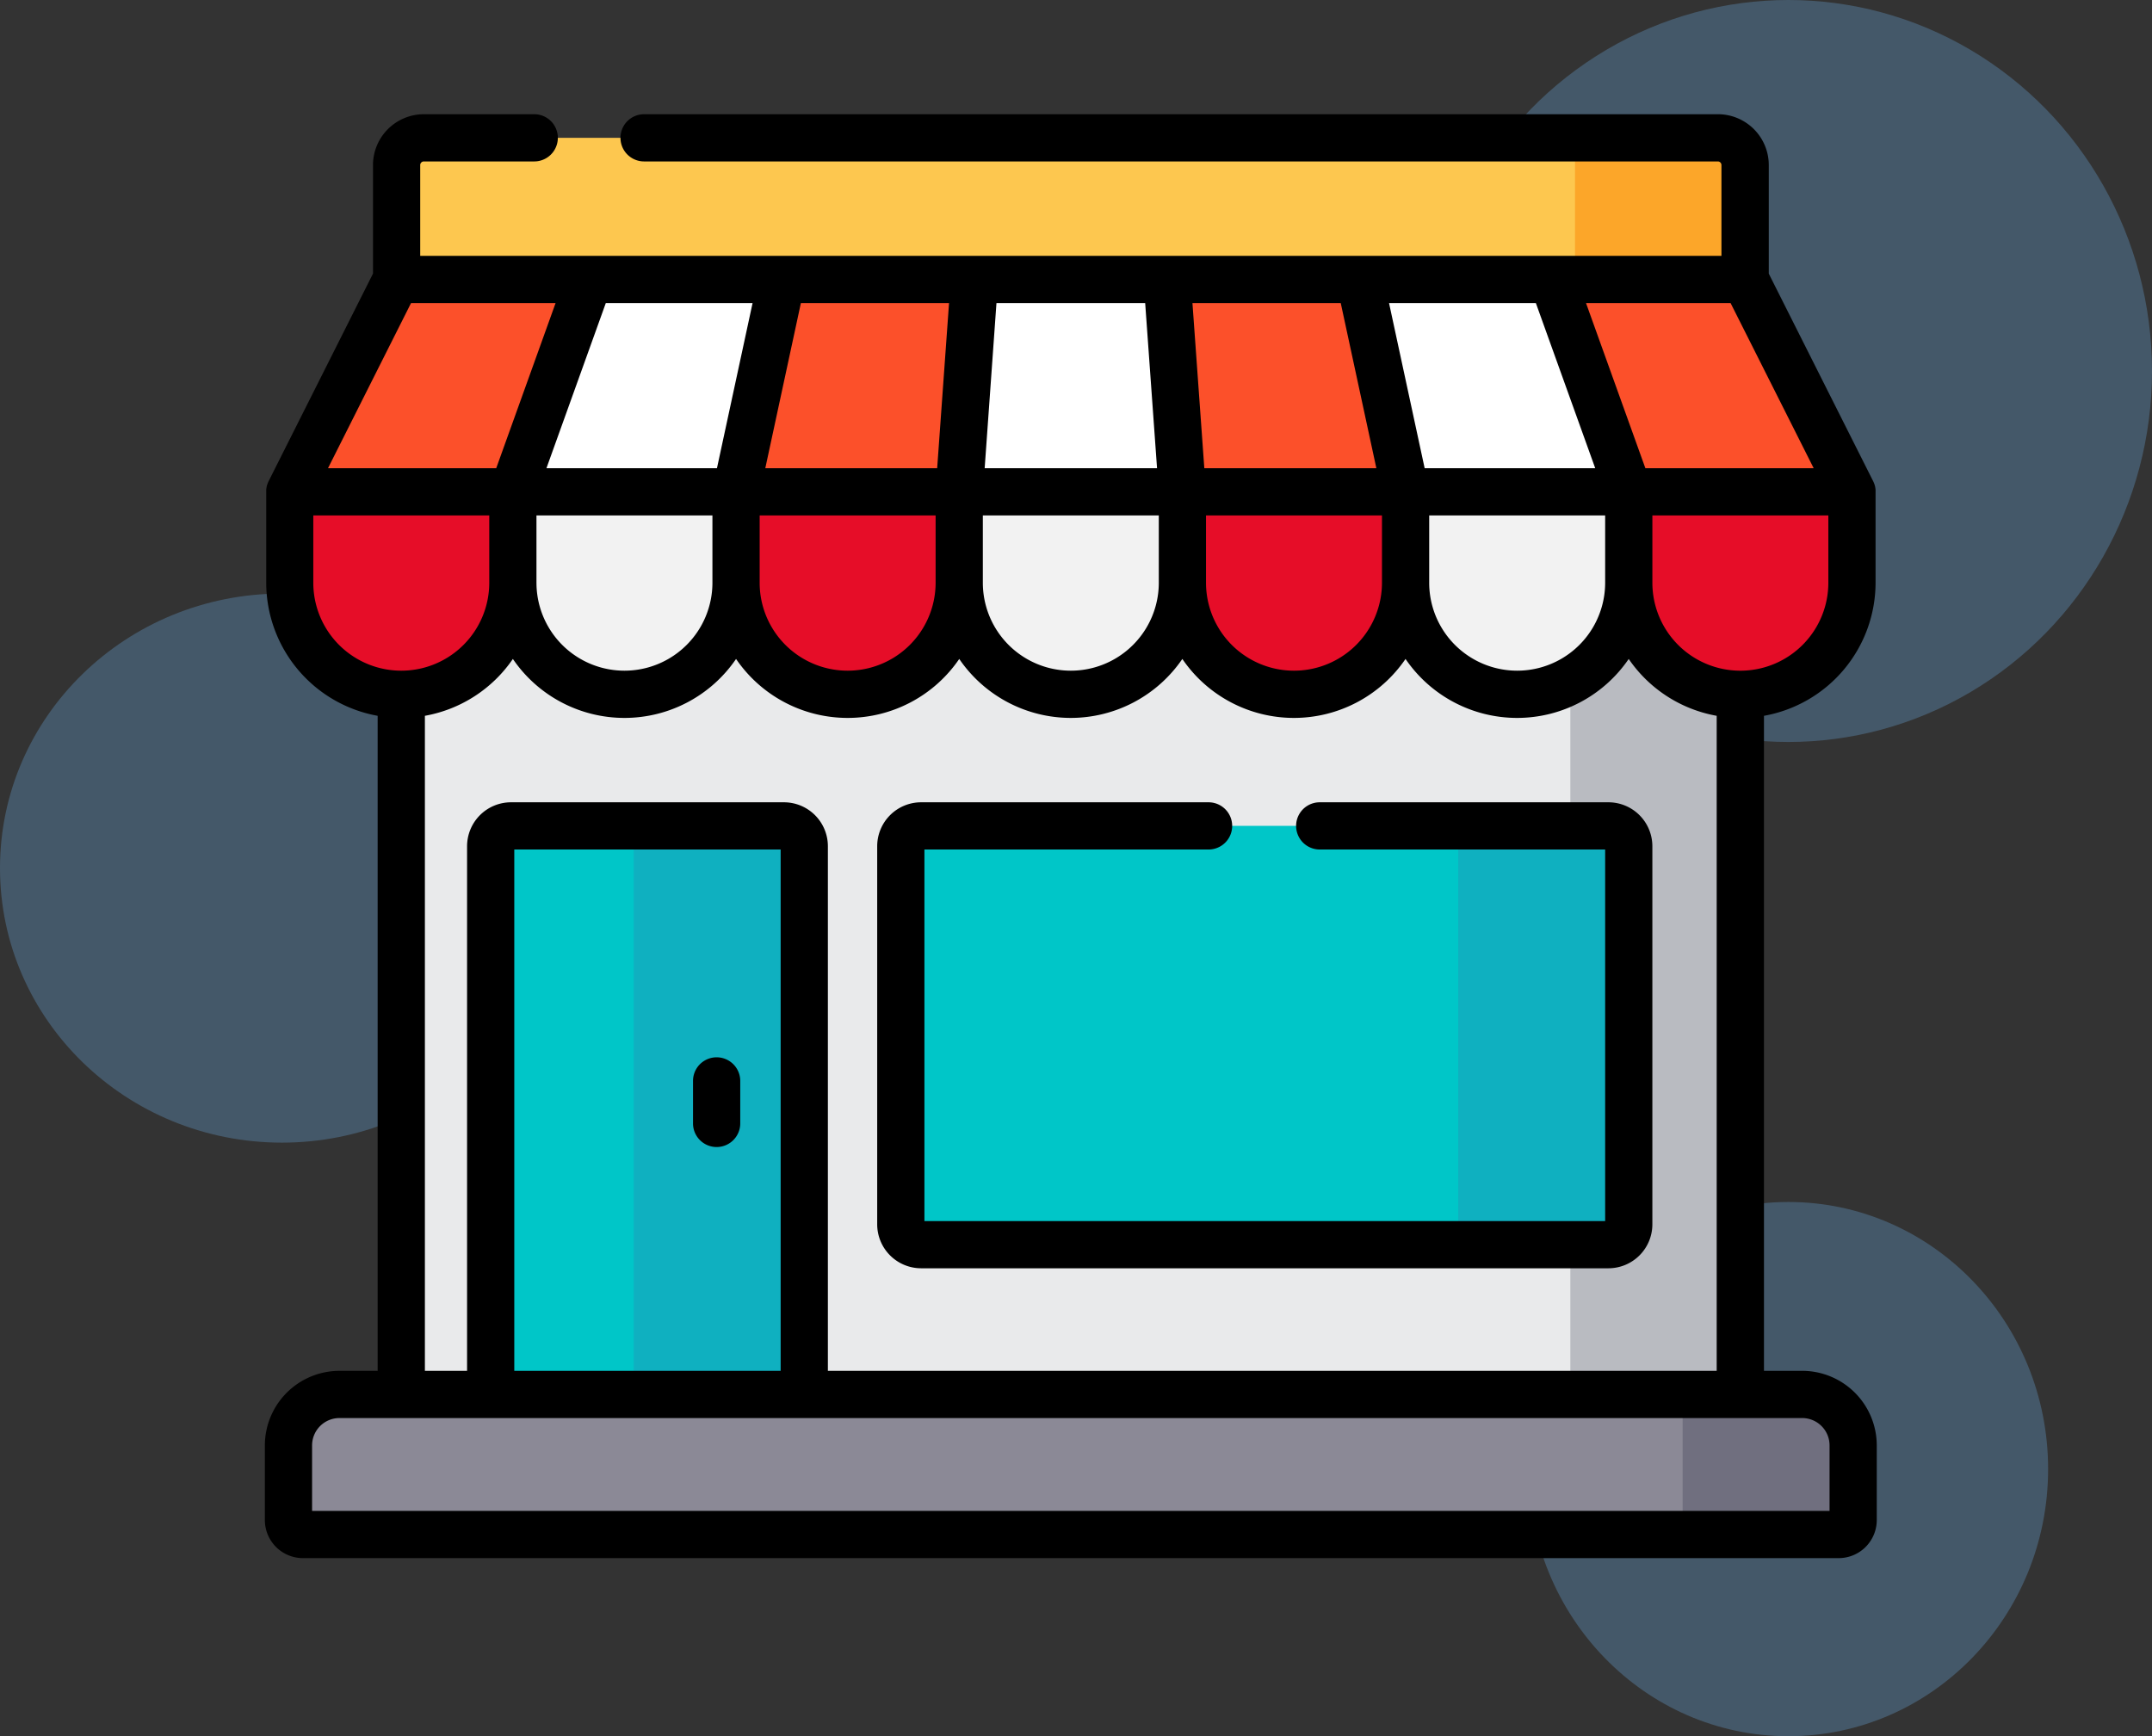 <svg xmlns="http://www.w3.org/2000/svg" width="145" height="117" viewBox="0 0 145 117">
  <rect x="0" y="0" width="145" height="117" fill="#333333" stroke="none"/>
  <g id="Group_3120" data-name="Group 3120" transform="translate(-1187.154 -229)">
    <ellipse id="Ellipse_83" data-name="Ellipse 83" cx="19" cy="18.5" rx="19" ry="18.5" transform="translate(1187.154 269)" fill="#76bffb" opacity="0.27"/>
    <ellipse id="Ellipse_84" data-name="Ellipse 84" cx="24.5" cy="25" rx="24.5" ry="25" transform="translate(1283.154 229)" fill="#76bffb" opacity="0.27"/>
    <ellipse id="Ellipse_85" data-name="Ellipse 85" cx="17.5" cy="18" rx="17.5" ry="18" transform="translate(1290.154 310)" fill="#76bffb" opacity="0.27"/>
    <g id="store_2_" data-name="store (2)" transform="translate(1205 210.046)">
      <rect id="Rectangle_994" data-name="Rectangle 994" width="90.227" height="77.225" transform="translate(9.192 42.753)" fill="#e9eaeb"/>
      <rect id="Rectangle_995" data-name="Rectangle 995" width="11.455" height="77.225" transform="translate(87.963 42.753)" fill="#b9bbc1"/>
      <path id="Path_727" data-name="Path 727" d="M132.7,48.662H41.847V35.985a1.834,1.834,0,0,1,1.834-1.834h87.188a1.834,1.834,0,0,1,1.834,1.834V48.662Z" transform="translate(-32.97 -5.909)" fill="#fdc74f"/>
      <path id="Path_728" data-name="Path 728" d="M425.774,34.151h-9.621v9.543h11.455v-7.71A1.834,1.834,0,0,0,425.774,34.151Z" transform="translate(-327.875 -5.909)" fill="#fca629"/>
      <path id="Path_729" data-name="Path 729" d="M15.406,160.252h0a7.519,7.519,0,0,1-7.519-7.519v-6.126H22.925v6.126A7.519,7.519,0,0,1,15.406,160.252Z" transform="translate(-6.214 -94.51)" fill="#e60d28"/>
      <path id="Path_730" data-name="Path 730" d="M86.295,160.252h0a7.519,7.519,0,0,1-7.519-7.519v-6.126H93.814v6.126A7.518,7.518,0,0,1,86.295,160.252Z" transform="translate(-62.065 -94.51)" fill="#f2f2f2"/>
      <path id="Path_731" data-name="Path 731" d="M157.185,160.252h0a7.519,7.519,0,0,1-7.519-7.519v-6.126H164.7v6.126A7.519,7.519,0,0,1,157.185,160.252Z" transform="translate(-117.918 -94.51)" fill="#e60d28"/>
      <path id="Path_732" data-name="Path 732" d="M228.074,160.252h0a7.519,7.519,0,0,1-7.519-7.519v-6.126h15.038v6.126A7.518,7.518,0,0,1,228.074,160.252Z" transform="translate(-173.769 -94.51)" fill="#f2f2f2"/>
      <path id="Path_733" data-name="Path 733" d="M298.964,160.252h0a7.519,7.519,0,0,1-7.519-7.519v-6.126h15.038v6.126A7.519,7.519,0,0,1,298.964,160.252Z" transform="translate(-229.621 -94.51)" fill="#e60d28"/>
      <path id="Path_734" data-name="Path 734" d="M369.853,160.252h0a7.519,7.519,0,0,1-7.519-7.519v-6.126h15.038v6.126A7.518,7.518,0,0,1,369.853,160.252Z" transform="translate(-285.473 -94.51)" fill="#f2f2f2"/>
      <path id="Path_735" data-name="Path 735" d="M440.742,160.252h0a7.519,7.519,0,0,1-7.519-7.519v-6.126h15.038v6.126A7.519,7.519,0,0,1,440.742,160.252Z" transform="translate(-341.324 -94.51)" fill="#e60d28"/>
      <path id="Path_736" data-name="Path 736" d="M22.925,93.452H7.887l7.2-14.312H28.065Z" transform="translate(-6.214 -41.355)" fill="#fc502a"/>
      <path id="Path_737" data-name="Path 737" d="M93.814,93.452H78.776l5.14-14.312H96.9Z" transform="translate(-62.065 -41.355)" fill="#fff"/>
      <path id="Path_738" data-name="Path 738" d="M164.7,93.452H149.666L152.75,79.14h12.982Z" transform="translate(-117.918 -41.355)" fill="#fc502a"/>
      <path id="Path_739" data-name="Path 739" d="M235.593,93.452H220.555l1.028-14.312h12.981Z" transform="translate(-173.769 -41.355)" fill="#fff"/>
      <path id="Path_740" data-name="Path 740" d="M302.664,93.452H287.626L286.6,79.14H299.58Z" transform="translate(-225.803 -41.355)" fill="#fc502a"/>
      <path id="Path_741" data-name="Path 741" d="M365.917,93.452H350.879L347.8,79.14h12.982Z" transform="translate(-274.018 -41.355)" fill="#fff"/>
      <path id="Path_742" data-name="Path 742" d="M429.17,93.452H414.132l-5.14-14.312h12.982Z" transform="translate(-322.233 -41.355)" fill="#fc502a"/>
      <path id="Path_743" data-name="Path 743" d="M109.494,433.349H10.934A3.434,3.434,0,0,0,7.5,436.783v5.032a.974.974,0,0,0,.973.973H111.954a.974.974,0,0,0,.973-.973v-5.032A3.434,3.434,0,0,0,109.494,433.349Z" transform="translate(-5.909 -320.426)" fill="#8b8996"/>
      <path id="Path_744" data-name="Path 744" d="M458.39,433.349h-8.056v9.44h10.517a.973.973,0,0,0,.973-.973v-5.032A3.434,3.434,0,0,0,458.39,433.349Z" transform="translate(-354.806 -320.426)" fill="#706f7f"/>
      <path id="Path_745" data-name="Path 745" d="M249.681,280.955H203.368A1.368,1.368,0,0,1,202,279.587V254.1a1.368,1.368,0,0,1,1.368-1.368h46.313a1.368,1.368,0,0,1,1.368,1.368v25.484A1.368,1.368,0,0,1,249.681,280.955Z" transform="translate(-159.15 -178.125)" fill="#00c6c8"/>
      <path id="Path_746" data-name="Path 746" d="M389.179,252.735H379.057v28.22h10.122a1.368,1.368,0,0,0,1.368-1.368V254.1A1.368,1.368,0,0,0,389.179,252.735Z" transform="translate(-298.648 -178.125)" fill="#0fb0c0"/>
      <path id="Path_747" data-name="Path 747" d="M92.857,291.048H71.727V254.1a1.368,1.368,0,0,1,1.368-1.368H91.489a1.368,1.368,0,0,1,1.368,1.368v36.945Z" transform="translate(-56.512 -178.125)" fill="#00c6c8"/>
      <path id="Path_748" data-name="Path 748" d="M127.291,252.735H117.169v38.314h11.49V254.1A1.368,1.368,0,0,0,127.291,252.735Z" transform="translate(-92.314 -178.125)" fill="#0fb0c0"/>
      <path id="Path_749" data-name="Path 749" d="M137.591,332.3a1.591,1.591,0,0,0,1.591-1.591v-2.864a1.591,1.591,0,0,0-3.182,0v2.864A1.591,1.591,0,0,0,137.591,332.3Z" transform="translate(-107.151 -236.05)"/>
      <path id="Path_750" data-name="Path 750" d="M103.585,111.332h-2.576V67.191a9.123,9.123,0,0,0,7.519-8.968V52.1c0-.031,0-.062,0-.092s0-.034,0-.052a1.6,1.6,0,0,0-.027-.185s0-.007,0-.01a1.568,1.568,0,0,0-.048-.17c0-.014-.01-.028-.015-.042-.018-.048-.037-.094-.059-.139,0-.008-.007-.017-.011-.025l-7.035-13.99V30.076A3.429,3.429,0,0,0,97.9,26.651H25.552a1.591,1.591,0,1,0,0,3.182H97.9a.243.243,0,0,1,.243.243v6.119H10.468V30.076a.243.243,0,0,1,.243-.243H18.15a1.591,1.591,0,1,0,0-3.182H10.711a3.429,3.429,0,0,0-3.425,3.425v7.317L.252,51.383c0,.008-.007.017-.011.025-.022.045-.041.091-.059.139-.005.014-.011.028-.015.042a1.567,1.567,0,0,0-.048.17l0,.01a1.557,1.557,0,0,0-.027.185c0,.017,0,.034,0,.052s0,.061,0,.092v6.125A9.123,9.123,0,0,0,7.6,67.191v44.142H5.025A5.031,5.031,0,0,0,0,116.357v5.032a2.567,2.567,0,0,0,2.564,2.564H106.045a2.567,2.567,0,0,0,2.564-2.564v-5.032A5.031,5.031,0,0,0,103.585,111.332Zm1.761-53.109a5.928,5.928,0,0,1-11.856,0V53.688h11.856v4.534ZM98.759,39.376l5.6,11.13H93.018l-4-11.13Zm-13.12,0,4,11.13H78.146l-2.4-11.13Zm4.669,14.312v4.534a5.928,5.928,0,1,1-11.856,0V53.688ZM72.492,39.376l2.4,11.13H63.3l-.8-11.13ZM75.27,53.688v4.534a5.928,5.928,0,1,1-11.856,0V53.688ZM49.295,39.376h10.02l.8,11.13H48.5Zm-.918,14.312H60.233v4.534a5.928,5.928,0,1,1-11.856,0ZM54.3,67.333a9.106,9.106,0,0,0,7.519-3.974,9.1,9.1,0,0,0,15.038,0,9.1,9.1,0,0,0,15.038,0,9.125,9.125,0,0,0,5.928,3.832v44.142H37.936V75.978a2.963,2.963,0,0,0-2.959-2.959H16.584a2.963,2.963,0,0,0-2.959,2.959v35.354H10.783V67.191a9.125,9.125,0,0,0,5.928-3.832,9.1,9.1,0,0,0,15.038,0,9.1,9.1,0,0,0,15.038,0A9.105,9.105,0,0,0,54.3,67.333ZM34.754,76.2v35.131H16.806V76.2ZM18.3,58.223V53.688H30.157v4.534a5.928,5.928,0,1,1-11.856,0ZM36.117,39.376H46.1l-.8,11.13H33.719ZM33.339,53.688H45.195v4.534a5.928,5.928,0,1,1-11.856,0V53.688Zm-.477-14.312-2.4,11.13H18.973l4-11.13Zm-23.012,0h9.739l-4,11.13H4.254ZM3.264,58.223V53.688H15.12v4.534a5.928,5.928,0,1,1-11.856,0Zm102.164,62.549H3.182v-4.415a1.845,1.845,0,0,1,1.843-1.843h98.56a1.845,1.845,0,0,1,1.843,1.843v4.415Z"/>
      <path id="Path_751" data-name="Path 751" d="M194.5,248.194v25.484a2.963,2.963,0,0,0,2.959,2.959h46.312a2.963,2.963,0,0,0,2.959-2.959V248.194a2.963,2.963,0,0,0-2.959-2.959H224.317a1.591,1.591,0,0,0,0,3.182h19.232v25.039H197.682V248.417h19.145a1.591,1.591,0,0,0,0-3.182H197.459A2.962,2.962,0,0,0,194.5,248.194Z" transform="translate(-153.241 -172.216)"/>
    </g>
  </g>
</svg>
